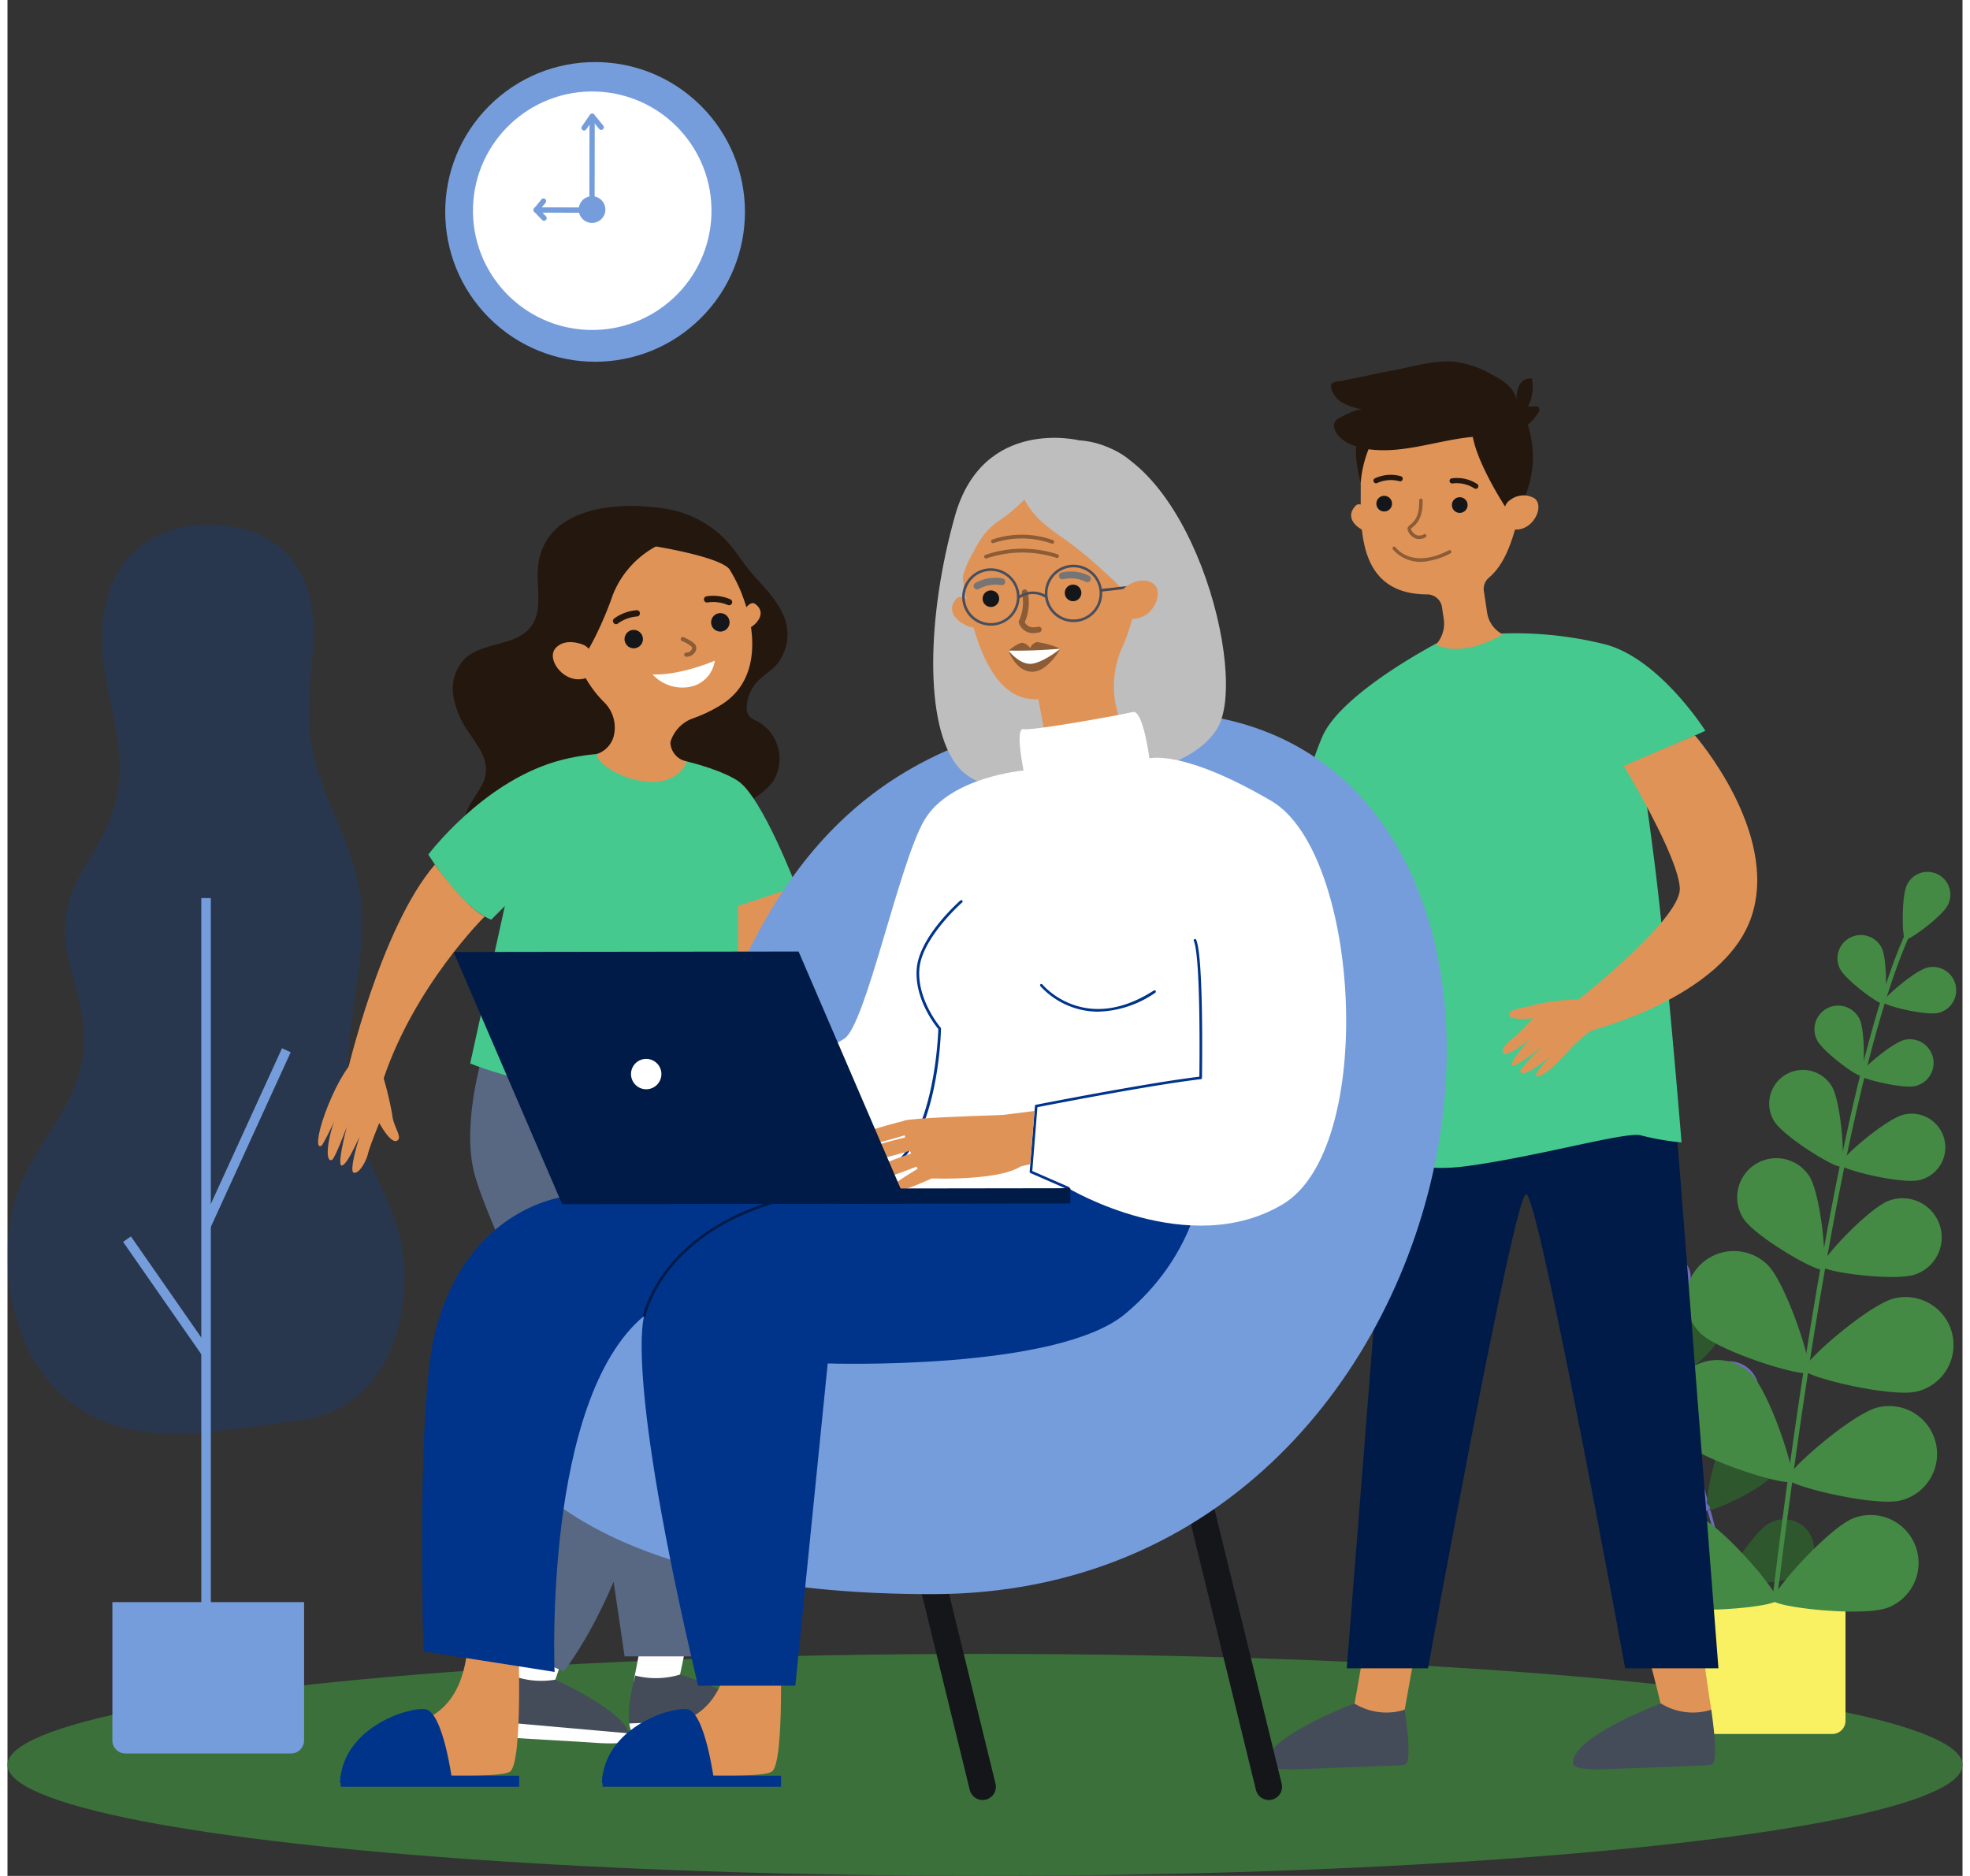 <svg xmlns="http://www.w3.org/2000/svg" width="200.329" height="190.782" viewBox="0 0 261.329 250.782">
  <rect x="0" y="0" width="261.329" height="250.782" fill="#333333" stroke="none"/>
  <g id="Layer_2" data-name="Layer 2" transform="translate(-20.569 -7.081)">
    <g id="_ÎÓÈ_1" data-name="—ÎÓÈ_1" transform="translate(0.012 -0.002)">
      <ellipse id="Ellipse_137" data-name="Ellipse 137" cx="130.665" cy="14.839" rx="130.665" ry="14.839" transform="translate(20.557 228.186)" fill="#3b703b"/>
      <path id="Path_24638" data-name="Path 24638" d="M1520.92,1380.26h23.174V1396.8a1.758,1.758,0,0,1-1.758,1.758h-19.658a1.758,1.758,0,0,1-1.758-1.758Z" transform="translate(-1277.85 -1159.668)" fill="#f9f162"/>
      <path id="Path_24639" data-name="Path 24639" d="M1467.96,1080.933a.156.156,0,0,0,.038,0,.193.193,0,0,0,.139-.235c-7.013-27.064-13.6-46.234-18.558-53.979-.11-.172-.19-.3-.219-.359a.193.193,0,1,0-.35.16q.112.206.243.4c4.932,7.713,11.507,26.849,18.508,53.859A.2.2,0,0,0,1467.96,1080.933Z" transform="translate(-1217.411 -862.218)" fill="#6e6bbf"/>
      <path id="Path_24640" data-name="Path 24640" d="M1428.431,1004.158c.59.869,3.657,2.544,3.9,2.376s-.16-3.639-.751-4.508a1.9,1.9,0,1,0-3.153,2.132Z" transform="translate(-1199.868 -841.18)" fill="#6e6bbf"/>
      <path id="Path_24641" data-name="Path 24641" d="M1466.7,1029.853c-.348,1.016.173,4.553.464,4.652s2.877-2.373,3.22-3.39a1.947,1.947,0,1,0-3.676-1.263Z" transform="translate(-1232.199 -864.068)" fill="#6e6bbf"/>
      <path id="Path_24642" data-name="Path 24642" d="M1433.326,1054.437c1.069.112,4.4-1.192,4.429-1.5s-2.96-2.263-4.029-2.375a1.947,1.947,0,0,0-.4,3.873Z" transform="translate(-1202.788 -882.656)" fill="#6e6bbf"/>
      <path id="Path_24643" data-name="Path 24643" d="M1517.9,1141.009c-.766,1.635-.537,7.63-.07,7.849s5.221-3.441,5.987-5.076a3.267,3.267,0,0,0-5.913-2.773Z" transform="translate(-1274.891 -957.138)" fill="#2e572e"/>
      <path id="Path_24644" data-name="Path 24644" d="M1458.783,1174.655c1.758.377,7.556-1.2,7.671-1.7s-4.529-4.315-6.294-4.689a3.269,3.269,0,1,0-1.37,6.393Z" transform="translate(-1223.479 -981.493)" fill="#6e6bbf"/>
      <path id="Path_24645" data-name="Path 24645" d="M1536.128,1185.352c-1.354,1.745-2.7,8.964-2.2,9.351s7.16-2.7,8.514-4.446a4,4,0,1,0-6.316-4.9Z" transform="translate(-1288.693 -994.611)" fill="#6e6bbf"/>
      <path id="Path_24646" data-name="Path 24646" d="M1460.829,1227.42c2.2.238,9.046-2.407,9.11-3.036s-6.057-4.679-8.252-4.918a4,4,0,0,0-.863,7.951Z" transform="translate(-1224.362 -1024.552)" fill="#6e6bbf"/>
      <path id="Path_24647" data-name="Path 24647" d="M1552.181,1240.64c-1.354,1.744-2.695,8.964-2.2,9.349s7.16-2.7,8.514-4.446a4,4,0,0,0-6.316-4.9Z" transform="translate(-1302.18 -1041.063)" fill="#2e572e"/>
      <path id="Path_24648" data-name="Path 24648" d="M1476.883,1282.7c2.2.238,9.046-2.405,9.11-3.036s-6.056-4.68-8.251-4.918a4,4,0,1,0-.863,7.949Z" transform="translate(-1237.851 -1070.997)" fill="#6e6bbf"/>
      <path id="Path_24649" data-name="Path 24649" d="M1571.948,1316.118c-1.918,1.1-5.913,7.26-5.594,7.809s7.649.229,9.567-.869a4,4,0,1,0-3.973-6.939Z" transform="translate(-1316.009 -1105.333)" fill="#2e572e"/>
      <path id="Path_24650" data-name="Path 24650" d="M1493.476,1337.759c2.148.511,9.269-1.256,9.421-1.87s-5.423-5.4-7.572-5.913a4,4,0,0,0-1.849,7.78Z" transform="translate(-1252.209 -1117.329)" fill="#6e6bbf"/>
      <path id="Path_24651" data-name="Path 24651" d="M1483.089,1065.54c-.355,1.034.176,4.635.47,4.729s2.918-2.412,3.271-3.446a1.977,1.977,0,1,0-3.741-1.279Z" transform="translate(-1245.967 -894.126)" fill="#6e6bbf"/>
      <path id="Path_24652" data-name="Path 24652" d="M1450.307,1090.413c1.087.113,4.475-1.212,4.5-1.522s-3.006-2.3-4.093-2.413a1.979,1.979,0,0,0-.408,3.935Z" transform="translate(-1217.074 -912.833)" fill="#6e6bbf"/>
      <path id="Path_24653" data-name="Path 24653" d="M1500.9,1096.562c-.622,1.421-.291,6.57.115,6.748s4.411-3.073,5.034-4.5a2.81,2.81,0,1,0-5.149-2.252Z" transform="translate(-1260.737 -919.895)" fill="#6e6bbf"/>
      <path id="Path_24654" data-name="Path 24654" d="M1450.469,1130.631c1.544.16,6.35-1.723,6.393-2.164s-4.272-3.267-5.816-3.427a2.812,2.812,0,0,0-.578,5.594Z" transform="translate(-1216.538 -945.225)" fill="#6e6bbf"/>
      <path id="Path_24655" data-name="Path 24655" d="M1605.052,906.915a.266.266,0,0,1-.062,0,.31.31,0,0,1-.272-.345c5.411-44.455,11.826-76.288,18.06-89.634.139-.3.238-.51.273-.615a.31.31,0,1,1,.59.19,6.772,6.772,0,0,1-.3.687c-6.2,13.289-12.594,45.055-18,89.447A.31.31,0,0,1,1605.052,906.915Z" transform="translate(-1348.254 -685.666)" fill="#448a44"/>
      <path id="Path_24656" data-name="Path 24656" d="M1719.846,778.334c-.751,1.505-5.274,4.814-5.7,4.6s-.51-5.811.241-7.318a3.048,3.048,0,1,1,5.456,2.717Z" transform="translate(-1439.927 -650.238)" fill="#448a44"/>
      <path id="Path_24657" data-name="Path 24657" d="M1665.133,828.171c.769,1.541.689,7.267.249,7.486s-5.061-3.161-5.83-4.7a3.118,3.118,0,1,1,5.581-2.784Z" transform="translate(-1394.051 -694.362)" fill="#448a44"/>
      <path id="Path_24658" data-name="Path 24658" d="M1704.87,859.282c-1.675.4-7.237-.959-7.352-1.438s4.221-4.219,5.9-4.62a3.118,3.118,0,1,1,1.456,6.064Z" transform="translate(-1426.223 -716.789)" fill="#448a44"/>
      <path id="Path_24659" data-name="Path 24659" d="M1584.974,1015.536c1.561,2.432,2.466,12,1.771,12.448s-9.019-4.36-10.58-6.792a5.234,5.234,0,0,1,8.809-5.656Z" transform="translate(-1323.568 -851.212)" fill="#448a44"/>
      <path id="Path_24660" data-name="Path 24660" d="M1658.562,1056.88c-2.717.973-12.25-.3-12.526-1.077s6.279-7.805,9-8.779a5.234,5.234,0,1,1,3.526,9.856Z" transform="translate(-1382.963 -879.432)" fill="#448a44"/>
      <path id="Path_24661" data-name="Path 24661" d="M1543.417,1092.633c2.519,2.482,6.175,13.663,5.467,14.384s-11.942-2.776-14.46-5.26a6.405,6.405,0,1,1,8.993-9.123Z" transform="translate(-1287.592 -916.461)" fill="#448a44"/>
      <path id="Path_24662" data-name="Path 24662" d="M1646.277,1141.895c-3.436.842-14.873-1.908-15.113-2.888s8.63-8.712,12.062-9.554a6.405,6.405,0,1,1,3.051,12.442Z" transform="translate(-1370.472 -948.789)" fill="#448a44"/>
      <path id="Path_24663" data-name="Path 24663" d="M1529.627,1183.819c2.52,2.484,6.177,13.663,5.467,14.384s-11.94-2.776-14.459-5.26a6.4,6.4,0,0,1,8.991-9.122Z" transform="translate(-1276.008 -993.075)" fill="#448a44"/>
      <path id="Path_24664" data-name="Path 24664" d="M1632.519,1233.074c-3.436.843-14.873-1.908-15.114-2.888s8.63-8.71,12.061-9.554a6.405,6.405,0,1,1,3.053,12.442Z" transform="translate(-1358.911 -1025.396)" fill="#448a44"/>
      <path id="Path_24665" data-name="Path 24665" d="M1496.361,1310.181c3.276,1.336,10.916,10.281,10.534,11.216s-12.1,1.98-15.373.639a6.4,6.4,0,1,1,4.839-11.86Z" transform="translate(-1249.801 -1100.385)" fill="#448a44"/>
      <path id="Path_24666" data-name="Path 24666" d="M1620.522,1324c-3.3,1.266-14.994-.033-15.355-.976s7.47-9.72,10.773-10.986a6.405,6.405,0,1,1,4.582,11.963Z" transform="translate(-1348.623 -1101.995)" fill="#448a44"/>
      <path id="Path_24667" data-name="Path 24667" d="M1646.053,887.429c.781,1.566.7,7.384.254,7.607s-5.143-3.212-5.923-4.779a3.168,3.168,0,1,1,5.669-2.829Z" transform="translate(-1377.941 -744.127)" fill="#448a44"/>
      <path id="Path_24668" data-name="Path 24668" d="M1685.146,919.907c-1.7.409-7.352-.98-7.468-1.466s4.288-4.286,5.988-4.7a3.168,3.168,0,1,1,1.48,6.161Z" transform="translate(-1409.554 -767.637)" fill="#448a44"/>
      <path id="Path_24669" data-name="Path 24669" d="M1610.464,941.464c1.288,2.126,1.854,10.374,1.247,10.741s-7.657-3.949-8.95-6.073a4.5,4.5,0,0,1,7.7-4.665Z" transform="translate(-1346.064 -789.181)" fill="#448a44"/>
      <path id="Path_24670" data-name="Path 24670" d="M1672.033,984.78c-2.417.58-10.444-1.392-10.61-2.078s6.092-6.091,8.51-6.671a4.5,4.5,0,1,1,2.1,8.753Z" transform="translate(-1395.896 -819.938)" fill="#448a44"/>
      <path id="Path_24671" data-name="Path 24671" d="M1257.046,1396.57s-1.995,11.667-2.078,11.816.729,1.392.729,1.392l3.15.564,2.877-1.322s1.659-9.409,1.961-10.868S1257.046,1396.57,1257.046,1396.57Z" transform="translate(-1054.398 -1173.371)" fill="#e09357"/>
      <path id="Path_24672" data-name="Path 24672" d="M1200.211,1470.1a8.152,8.152,0,0,1-6.733-.831s-12.09,4.531-11.721,7.977c0,0-.516,1.028,4.723.8s13.38-.456,13.6-.575S1201.32,1477.908,1200.211,1470.1Z" transform="translate(-992.88 -1234.453)" fill="#454c59"/>
      <path id="Path_24673" data-name="Path 24673" d="M1492.64,1396.566s3.08,11.667,3,11.815.729,1.392.729,1.392l3.15.564,2.877-1.322s-1.568-9.6-1.267-11.066S1492.64,1396.566,1492.64,1396.566Z" transform="translate(-1254.09 -1173.368)" fill="#e09357"/>
      <path id="Path_24674" data-name="Path 24674" d="M1456.593,1470.1a8.156,8.156,0,0,1-6.735-.831s-12.09,4.531-11.721,7.977c0,0-.515,1.028,4.724.8s13.378-.456,13.6-.575S1457.7,1477.908,1456.593,1470.1Z" transform="translate(-1208.286 -1234.453)" fill="#454c59"/>
      <path id="Path_24675" data-name="Path 24675" d="M1255.116,929.136l-6.316,79.884h10.855s11.477-63.128,13.105-63.4,13.255,63.4,13.255,63.4h12.466l-6.369-81.95Z" transform="translate(-1049.22 -778.906)" fill="#001b47"/>
      <path id="Path_24676" data-name="Path 24676" d="M152.051,483.556c-5.34,1.1-10.15,4.954-10.7,13.346-.518,7.94,3.82,15.8,1.673,23.666-2.2,8.072-8.486,10.834-6.191,20.82.817,3.556,2.134,7.022,2.066,10.757-.139,7.831-5.6,12.6-8.275,18.739-3.447,7.921-2.172,18.833,2.418,25.342,8.724,12.376,23.524,7.93,34.53,6.759,6.393-.682,12.164-5.258,13.764-14.544,1.855-10.773-3-15.966-6.043-24.486-2.957-8.291.682-18.06.77-27.319.1-10.355-5.886-16.039-6.984-25.553-.8-6.872,1.977-13.968-.782-20.468a11.459,11.459,0,0,0-6.957-6.476,18.42,18.42,0,0,0-9.292-.583Z" transform="translate(-108.103 -405.988)" fill="#0047bb" opacity="0.2"/>
      <rect id="Rectangle_2066" data-name="Rectangle 2066" width="1.274" height="97.72" transform="translate(46.462 127.146)" fill="#769ddb"/>
      <rect id="Rectangle_2067" data-name="Rectangle 2067" width="25.8" height="1.274" transform="matrix(0.416, -0.91, 0.91, 0.416, 46.52, 170.701)" fill="#769ddb"/>
      <rect id="Rectangle_2068" data-name="Rectangle 2068" width="1.274" height="18.486" transform="translate(36.009 173.105) rotate(-34.83)" fill="#769ddb"/>
      <path id="Path_24677" data-name="Path 24677" d="M1.755,0H23.867a1.758,1.758,0,0,1,1.758,1.758V20.241H0V1.756A1.758,1.758,0,0,1,1.755,0Z" transform="translate(60.202 241.504) rotate(180)" fill="#769ddb"/>
      <path id="Path_24678" data-name="Path 24678" d="M1129.263,688s-1.1,17.508-3.443,20.864-15.08,10.069-15.08,10.069l1.557,4.23s22.419-2.333,25.192-14.3,1.459-18.979,1.459-18.979Z" transform="translate(-933.225 -578.044)" fill="#e2918f"/>
      <path id="Path_24679" data-name="Path 24679" d="M1074.327,878.32a34.379,34.379,0,0,0-5.8.706c-1.392.492-3.474.5-3.478,1.352s3.2.479,3.2.479-2.067,2.183-2.8,2.757-1.529,1.374-1.152,1.947,3.466-1.859,3.466-1.859-2.572,2.806-2.335,3.409,4.032-2.488,4.032-2.488-2.888,2.859-2.92,3.283.508.479,1.777-.288a14.054,14.054,0,0,0,2.367-1.871,31.935,31.935,0,0,0-2.014,2.5c-.134.337-.073.9,1.685-.428s3.059-3.561,5.8-5.368Z" transform="translate(-894.116 -737.948)" fill="#e2918f"/>
      <path id="Path_24680" data-name="Path 24680" d="M1228.333,575.3s-12.762,6.618-15.368,12.466A38.268,38.268,0,0,0,1210,599.571s6.784,2.223,9.18,1.851c0,0,3.3,32.505.786,40.885,0,0,2.679,4.251,12.372,2.933s21.355-4.681,23.211-4.088a34.627,34.627,0,0,0,5.4.93s-2.015-24.919-3.642-37.658-2.025-13.412-2.025-13.412l8.857-3.957s-6.11-9.637-13.382-11.55a49.615,49.615,0,0,0-14.224-1.438Z" transform="translate(-1016.621 -482.275)" fill="#45c98f"/>
      <path id="Path_24681" data-name="Path 24681" d="M1254.816,466.911s-1.133-1.255-1.777-.577c-1.643,1.726.5,3.305,1.8,3.532Z" transform="translate(-1052.282 -391.636)" fill="#e09357"/>
      <path id="Path_24682" data-name="Path 24682" d="M1258.839,367.482h.011c-.027-.145-.054-.291-.077-.438a11.493,11.493,0,1,1,22.44,1.355c-1.485,6.412-2.314,10.8-5.162,13.22a1.968,1.968,0,0,0-.651,1.795l.435,2.877a3.922,3.922,0,0,0,2.092,2.894h0c-5.885,3.356-8.911,1.346-8.911,1.346h0a4.212,4.212,0,0,0,1.018-3.431l-.236-1.565a2,2,0,0,0-1.969-1.7h-.018C1256.755,383.807,1259.427,371.383,1258.839,367.482Z" transform="translate(-1057.492 -297.289)" fill="#e09357"/>
      <path id="Path_24683" data-name="Path 24683" d="M1336.758,461.445a1.047,1.047,0,1,1,1.191.879A1.047,1.047,0,0,1,1336.758,461.445Z" transform="translate(-1123.111 -386.686)" fill="#14161a"/>
      <path id="Path_24684" data-name="Path 24684" d="M1273.568,460.276a1.047,1.047,0,1,1,.414.687A1.047,1.047,0,0,1,1273.568,460.276Z" transform="translate(-1070.02 -385.705)" fill="#14161a"/>
      <path id="Path_24685" data-name="Path 24685" d="M1358.321,405.973s-4.6-6.85-4.831-10.832l7.094-1.71a13.779,13.779,0,0,1-.441,11.517Z" transform="translate(-1137.179 -330.552)" fill="#24170e"/>
      <path id="Path_24686" data-name="Path 24686" d="M1301.374,466.74a1.831,1.831,0,0,0,.654-.237.232.232,0,0,0-.253-.388h0a1.248,1.248,0,0,1-.889.147,1.37,1.37,0,0,1-.812-.77c-.046-.091-.054-.105.219-.334.479-.4,1.37-1.148,1.317-3.591a.234.234,0,0,0-.238-.227.228.228,0,0,0-.225.237c.048,2.223-.7,2.851-1.151,3.227-.26.219-.556.467-.332.9a1.808,1.808,0,0,0,1.108,1.007A1.5,1.5,0,0,0,1301.374,466.74Z" transform="translate(-1091.889 -387.609)" fill="#8c5c36"/>
      <path id="Path_24687" data-name="Path 24687" d="M1274.7,442.362a.348.348,0,0,0,.066-.671,4.979,4.979,0,0,0-3.481.273.35.35,0,1,0,.286.639,4.363,4.363,0,0,1,2.965-.253A.344.344,0,0,0,1274.7,442.362Z" transform="translate(-1067.934 -370.938)" fill="#24170e"/>
      <path id="Path_24688" data-name="Path 24688" d="M1338.318,445.586a.347.347,0,0,0,.134-.639,4.964,4.964,0,0,0-3.409-.751.345.345,0,0,0-.272.409.353.353,0,0,0,.409.272,4.363,4.363,0,0,1,2.9.658.341.341,0,0,0,.237.051Z" transform="translate(-1121.446 -373.162)" fill="#24170e"/>
      <path id="Path_24689" data-name="Path 24689" d="M1291.769,503.437a9.671,9.671,0,0,0,2.968-1.013.232.232,0,1,0-.211-.412c-4.94,2.54-7.032-.294-7.113-.416a.232.232,0,0,0-.379.267A4.877,4.877,0,0,0,1291.769,503.437Z" transform="translate(-1081.31 -421.352)" fill="#8c5c36"/>
      <path id="Path_24690" data-name="Path 24690" d="M1379.838,460.1a1.7,1.7,0,0,1,.764-.935,2.882,2.882,0,0,1,3.164-.181c1.6,1.186-.639,5.309-3.7,3.887C1380.068,462.876,1379.156,462.2,1379.838,460.1Z" transform="translate(-1159.104 -385.287)" fill="#e09357"/>
      <path id="Path_24691" data-name="Path 24691" d="M1261.889,352.653a5.659,5.659,0,0,0,.513-3.724,1.59,1.59,0,0,0-1.661.876,4.624,4.624,0,0,0-.415,1.963c-.259-1.667-1.854-2.637-3.224-3.348a13.16,13.16,0,0,0-5.351-1.774c-2.626-.12-5.258.665-7.812,1.183-1.918.291-3.836.829-5.736,1.146l-1.106.243c-.547.131-1.68.035-1.545.876a3.152,3.152,0,0,0,1.654,2.13,8.918,8.918,0,0,0,2.525.826,3.925,3.925,0,0,0-1.394.337,18.009,18.009,0,0,0-1.669.807,1.333,1.333,0,0,0-.684.718,1.1,1.1,0,0,0-.01.543c.352,1.643,2.444,2.519,3.893,2.8,4.689.927,9.429-.951,14.171-1.488,2.129-.24,4.729.03,6.713-.871a7.141,7.141,0,0,0,2.629-2.616.468.468,0,0,0-.479-.649A5.245,5.245,0,0,1,1261.889,352.653Z" transform="translate(-1038.081 -291.234)" fill="#24170e"/>
      <path id="Path_24692" data-name="Path 24692" d="M1258.2,413.323a14.769,14.769,0,0,0-1.053,4.526s-1.052-3.971-.441-5.364S1258.2,413.323,1258.2,413.323Z" transform="translate(-1055.704 -346.178)" fill="#24170e"/>
      <path id="Path_24693" data-name="Path 24693" d="M1454.192,659.48s11.248,12.867,7.6,24.1-22.462,15.617-22.462,15.617l-1.459-3.792s14.444-11.235,14.3-15.466-7.489-16.389-7.489-16.389Z" transform="translate(-1208.073 -554.082)" fill="#e09357"/>
      <path id="Path_24694" data-name="Path 24694" d="M1389.455,880.21a34.361,34.361,0,0,0-5.8.706c-1.392.492-3.474.5-3.478,1.352s3.2.479,3.2.479-2.066,2.183-2.8,2.757-1.53,1.374-1.152,1.947,3.463-1.871,3.463-1.871-2.572,2.806-2.335,3.409,4.032-2.488,4.032-2.488-2.888,2.861-2.92,3.283.508.48,1.777-.288a14.045,14.045,0,0,0,2.367-1.872,31.922,31.922,0,0,0-2.014,2.5c-.134.337-.074.9,1.684-.428s3.059-3.561,5.8-5.368Z" transform="translate(-1158.882 -739.536)" fill="#e09357"/>
      <path id="Path_24695" data-name="Path 24695" d="M516.1,469.719a7.74,7.74,0,0,0-3.535,6.027c-.248,2.7.679,5.753-.945,7.914-2.012,2.685-6.49,2.006-8.9,4.345A5.839,5.839,0,0,0,501.253,493a12.034,12.034,0,0,0,2.126,4.914c1.084,1.609,2.407,3.313,2.215,5.244-.208,2.092-2.138,3.62-2.695,5.648-.75,2.733,1.41,5.678,4.139,6.437s5.7-.272,7.948-2c3.2-2.456,5.616-6.433,9.6-7,4.256-.6,8.311,3.1,12.535,2.268a11.228,11.228,0,0,0,2.955-1.173,10.38,10.38,0,0,0,3.866-2.926,5.726,5.726,0,0,0-2.015-8.068,3.029,3.029,0,0,1-1.2-.789,1.935,1.935,0,0,1-.267-1.227,5.251,5.251,0,0,1,1.325-3.216c.737-.818,1.715-1.384,2.487-2.167a6.358,6.358,0,0,0,.914-7.192c-1.486-2.861-3.382-4.144-5.2-6.69-1.961-2.747-3.367-4.5-6.823-6.124a16.131,16.131,0,0,0-4.954-1.215C524.371,467.264,519.406,467.518,516.1,469.719Z" transform="translate(-421.087 -392.811)" fill="#24170e"/>
      <path id="Path_24696" data-name="Path 24696" d="M727.006,737.37s8.913,24.654,18.355,29.111l-1.8,3.77s-19.4-7.748-22.448-24.391Z" transform="translate(-605.865 -619.524)" fill="#e09357"/>
      <path id="Path_24697" data-name="Path 24697" d="M658.48,1391.892l1.985-9.563-6.051-.548-2.154,11.109S657.093,1393.472,658.48,1391.892Z" transform="translate(-548.019 -1160.945)" fill="#fff"/>
      <path id="Path_24698" data-name="Path 24698" d="M649.106,1445.186a11.118,11.118,0,0,0,6-.136s10.818,3.335,10.812,6.5c0,0,.566.884-4.213,1.183s-12.194.861-12.4.773S647.15,1452.379,649.106,1445.186Z" transform="translate(-544.641 -1214.104)" fill="#454c59"/>
      <path id="Path_24699" data-name="Path 24699" d="M649.684,1484.423c.209.088,7.625-.479,12.4-.774s4.213-1.183,4.213-1.183a1.619,1.619,0,0,0-.137-.626l-17.463.66C648.919,1484.02,649.568,1484.367,649.684,1484.423Z" transform="translate(-545.027 -1245.014)" fill="#fff"/>
      <path id="Path_24700" data-name="Path 24700" d="M553.757,1393.893l3.171-9.238L551,1383.35,547.46,1394.1S552.181,1395.28,553.757,1393.893Z" transform="translate(-459.968 -1162.264)" fill="#fff"/>
      <path id="Path_24701" data-name="Path 24701" d="M541.15,1445.45a11.091,11.091,0,0,0,5.968.618s10.311,4.672,9.909,7.809c0,0,.451.948-4.328.639s-12.205-.678-12.4-.8S538.3,1452.34,541.15,1445.45Z" transform="translate(-453.328 -1214.44)" fill="#454c59"/>
      <path id="Path_24702" data-name="Path 24702" d="M540.305,1486.612c.2.115,7.623.479,12.4.8s4.328-.639,4.328-.639a1.6,1.6,0,0,0-.057-.639l-17.407-1.542C539.6,1486.123,540.195,1486.548,540.305,1486.612Z" transform="translate(-453.339 -1247.324)" fill="#fff"/>
      <path id="Path_24703" data-name="Path 24703" d="M604.585,485.351a19.678,19.678,0,0,0-1.061-6.356c-3.1-7.649-15.573-8.43-20.936-3.145a18,18,0,0,0-4.809,8.736c-.8,3.816.583,8.227,3.922,10.248a11.276,11.276,0,0,0,7.991.981,72.232,72.232,0,0,0,7.863-2.471,16.215,16.215,0,0,0,3.653-1.438c.829-.508,2.429-1.159,2.974-1.966C604.957,488.79,604.657,486.652,604.585,485.351Z" transform="translate(-485.255 -396.952)" fill="#24170e"/>
      <path id="Path_24704" data-name="Path 24704" d="M562.757,1062.657c.62,1.186-4.315,40.2-17.6,57.984l-6.393-2.925s6.006-47.29-2.877-58.316Z" transform="translate(-450.247 -890.088)" fill="#586782"/>
      <path id="Path_24705" data-name="Path 24705" d="M517.634,919.52s-3.147,9.442-1.573,16.524,15.212,33.832,16.522,41.176,3.676,23.866,3.676,23.866H546.75s7.606-35.406,3.409-55.075l-2.626-13.637,1.312-10.492Z" transform="translate(-433.217 -772.563)" fill="#586782"/>
      <path id="Path_24706" data-name="Path 24706" d="M490.875,694.748l-4.635,21.046s16.8,7.082,35.8,2.557v-23.6l7.786-2.6s-4.556-11.959-7.786-14.122-14.638-5.507-24.473-2.557-16.917,12.392-16.917,12.392,4.264,7.043,8.4,8.716Z" transform="translate(-403.835 -566.543)" fill="#45c98f"/>
      <path id="Path_24707" data-name="Path 24707" d="M430.938,774.477s-9.359,9.218-13.556,21.807l-4.852-.786s4.491-19.522,11.759-27.968C424.289,767.524,428.108,772.989,430.938,774.477Z" transform="translate(-346.602 -644.864)" fill="#e09357"/>
      <path id="Path_24708" data-name="Path 24708" d="M745.09,549.7s.751-1.256,1.411-.788c1.683,1.189.133,2.888-.935,3.3Z" transform="translate(-626.013 -461.096)" fill="#e09357"/>
      <ellipse id="Ellipse_138" data-name="Ellipse 138" cx="11.886" cy="12.819" rx="11.886" ry="12.819" transform="translate(95.34 76.651)" fill="#e09357"/>
      <path id="Path_24709" data-name="Path 24709" d="M608.49,557.737a4.742,4.742,0,0,1,1.248,4.649h0a3.445,3.445,0,0,1-2.237,2.274c.073,2.215,9.516,6.6,12.066,1a2.686,2.686,0,0,1-2.223-2.579h0a4.83,4.83,0,0,1,3.045-3.2,19.14,19.14,0,0,0,3.676-1.758c7.217-4.43,2.993-14.467,2.993-14.467s-25.226,1.36-21.919,9.025A15.155,15.155,0,0,0,608.49,557.737Z" transform="translate(-508.177 -456.773)" fill="#e09357"/>
      <path id="Path_24710" data-name="Path 24710" d="M647.178,572.391a1.229,1.229,0,1,0-.319.887A1.231,1.231,0,0,0,647.178,572.391Z" transform="translate(-541.682 -479.926)" fill="#14161a"/>
      <path id="Path_24711" data-name="Path 24711" d="M719.609,558.4a1.232,1.232,0,1,0-1.175,1.279,1.232,1.232,0,0,0,1.175-1.279Z" transform="translate(-602.534 -468.164)" fill="#14161a"/>
      <path id="Path_24712" data-name="Path 24712" d="M692.493,579.825a.28.28,0,1,1,0-.559.8.8,0,0,0,.668-.35.417.417,0,0,0,.072-.376,4.4,4.4,0,0,0-1.347-.822.28.28,0,0,1,.229-.51c.43.193,1.451.687,1.633,1.119a.959.959,0,0,1-.12.9A1.371,1.371,0,0,1,692.493,579.825Z" transform="translate(-581.183 -484.944)" fill="#8c5c36"/>
      <path id="Path_24713" data-name="Path 24713" d="M635.458,556.625a.412.412,0,0,1-.32-.16.419.419,0,0,1,.053-.59,5.84,5.84,0,0,1,3.014-1.119.419.419,0,0,1,.048.837h0a5,5,0,0,0-2.525.922A.419.419,0,0,1,635.458,556.625Z" transform="translate(-533.551 -466.095)" fill="#24170e"/>
      <path id="Path_24714" data-name="Path 24714" d="M714.468,543.951a.424.424,0,0,1-.189-.045,4.967,4.967,0,0,0-2.667-.32.419.419,0,0,1-.142-.826,5.783,5.783,0,0,1,3.187.4.419.419,0,0,1-.189.8Z" transform="translate(-597.473 -455.959)" fill="#24170e"/>
      <path id="Path_24715" data-name="Path 24715" d="M676.491,597s-4.531,1.98-8.311,1.83a5.394,5.394,0,0,0,5,1.661A4.115,4.115,0,0,0,676.491,597Z" transform="translate(-561.394 -501.588)" fill="#fff"/>
      <path id="Path_24716" data-name="Path 24716" d="M594.819,495.6c.329.089,2.568-4.018,4.042-8.311a12.664,12.664,0,0,1,5.737-6.436s8.6,1.386,9.851,3.065a21.282,21.282,0,0,1,2.279,5.114s-.433-5.538-3.516-8.541-7.858-5.208-15.212-1.9S590.59,494.469,594.819,495.6Z" transform="translate(-497.373 -400.716)" fill="#24170e"/>
      <path id="Path_24717" data-name="Path 24717" d="M589.754,582.636a1.938,1.938,0,0,0-1.056-.873c-.916-.32-2.519-.639-3.559.494-1.528,1.673,1.883,5.766,4.967,3.516C590.109,585.772,590.977,584.822,589.754,582.636Z" transform="translate(-491.308 -488.535)" fill="#e09357"/>
      <path id="Path_24718" data-name="Path 24718" d="M396.876,932.8a44.608,44.608,0,0,1,1.45,5.846c.136,1.63,1.478,3.105.617,3.5s-2.343-2.383-2.343-2.383-1.261,3.078-1.505,4.082-1.136,2.69-1.886,2.568.761-4.863.761-4.863-1.664,3.869-2.378,3.9.678-5.2.678-5.2-1.573,4.214-1.983,4.437-.714-.294-.519-1.918a15.631,15.631,0,0,1,.812-3.24,35.438,35.438,0,0,1-1.606,3.168c-.28.291-.876.479-.332-1.894s2.557-7.332,4.566-9.4Z" transform="translate(-326.344 -782.553)" fill="#e09357"/>
      <path id="Path_24719" data-name="Path 24719" d="M857.384,914.444a39.026,39.026,0,0,1,5.236-.479c1.422.1,2.877-.866,3.1-.069s-2.365,1.707-2.365,1.707,2.488,1.494,3.323,1.838,2.172,1.336,1.967,1.966-4.1-1.3-4.1-1.3,3.118,1.945,3.054,2.568-4.4-1.279-4.4-1.279,3.428,1.918,3.566,2.3-.348.575-1.728.193a13.689,13.689,0,0,1-2.687-1.128,30.714,30.714,0,0,1,2.52,1.8c.213.28.3.82-1.678.037s-5.99-3.174-7.511-5.181Z" transform="translate(-718.937 -767.57)" fill="#e2918f"/>
      <path id="Path_24720" data-name="Path 24720" d="M899.182,1385.31a1.771,1.771,0,0,0,1.724-2.194l-6.8-27.783a1.771,1.771,0,1,0-3.44.842l6.8,27.785A1.772,1.772,0,0,0,899.182,1385.31Z" transform="translate(-748.282 -1137.59)" fill="#14161a"/>
      <path id="Path_24721" data-name="Path 24721" d="M1122.351,1319.244a1.753,1.753,0,0,0,.422-.051,1.771,1.771,0,0,0,1.3-2.14l-9.866-40.311a1.771,1.771,0,1,0-3.439.841l9.866,40.311a1.769,1.769,0,0,0,1.718,1.351Z" transform="translate(-933.196 -1071.524)" fill="#14161a"/>
      <path id="Path_24722" data-name="Path 24722" d="M606.446,639.82c-67.945,0-54.888,69.878-76.3,68.677s-31.345,49.269,46.523,49.269S668.982,639.82,606.446,639.82Z" transform="translate(-432.566 -537.565)" fill="#769ddb"/>
      <path id="Path_24723" data-name="Path 24723" d="M922.4,410.894s-12.87-3.216-16.621,10.081-4.155,28.1.4,33.543,15.822,1.6,15.822,1.6,14.42.408,18.809-6.672S937.074,411.742,922.4,410.894Z" transform="translate(-758.568 -344.938)" fill="#bebebe"/>
      <path id="Path_24724" data-name="Path 24724" d="M921.168,544.5s-1.3-1.338-1.982-.566c-1.74,1.969.862,3.658,2.3,3.856Z" transform="translate(-771.798 -456.805)" fill="#e09357"/>
      <path id="Path_24725" data-name="Path 24725" d="M934.425,417.143a12.674,12.674,0,0,1,13.829,15.525c-.9,4.66-1.667,8.422-2.955,11.3a12.614,12.614,0,0,0-.51,9.223l1.037,3.054c-6.567,4.986-10.305,2.557-10.305,2.557l-1.475-7.85h0c-8.015.537-9.687-14.126-10.489-18.4h.013c-.037-.16-.074-.32-.1-.479a12.677,12.677,0,0,1,10.959-14.925Z" transform="translate(-775.699 -350.4)" fill="#e09357"/>
      <path id="Path_24726" data-name="Path 24726" d="M936.553,425.356a53.659,53.659,0,0,1,5.114,4.229c1.742,1.566,3.556,3.236,4.3,5.459a16.375,16.375,0,0,0,3.257-6.949,11.984,11.984,0,0,0,.527-3.54,13.386,13.386,0,0,0-1.5-4.827c-.913-1.991-1.884-4.059-3.61-5.408a10.517,10.517,0,0,0-3.943-1.758,17.836,17.836,0,0,0-10.008.187,12.854,12.854,0,0,0-7.523,6.4c-1.881,3.93-1.307,8.539-.692,12.853a12.819,12.819,0,0,1,1.865-5.205,10.833,10.833,0,0,1,2.042-2.976c1.514-1.4,2.038-1.255,4.664-3.86C932.329,422.453,934.281,423.775,936.553,425.356Z" transform="translate(-774.552 -346.103)" fill="#bebebe"/>
      <path id="Path_24727" data-name="Path 24727" d="M944.268,539.625a1.106,1.106,0,1,1,1.37.754A1.106,1.106,0,0,1,944.268,539.625Z" transform="translate(-793.322 -452.195)" fill="#14161a"/>
      <path id="Path_24728" data-name="Path 24728" d="M1013.008,534.765a1.106,1.106,0,1,1,1.37.754A1.106,1.106,0,0,1,1013.008,534.765Z" transform="translate(-851.076 -448.111)" fill="#14161a"/>
      <path id="Path_24729" data-name="Path 24729" d="M965.855,582.492s1.343-1.119,1.918-1.037a1.664,1.664,0,0,1,.977.718,1.282,1.282,0,0,1,.927-.82,12.243,12.243,0,0,1,3.126.887s-1.758,3.185-3.877,3.08c-2.153-.107-3.075-2.827-3.075-2.827Z" transform="translate(-811.491 -488.435)" fill="#8c5c36"/>
      <path id="Path_24730" data-name="Path 24730" d="M1011.953,523.8a.465.465,0,0,0,.32-.229.46.46,0,0,0-.177-.626,5.515,5.515,0,0,0-3.665-.428.459.459,0,0,0-.344.551.47.47,0,0,0,.552.344,4.6,4.6,0,0,1,3.009.337A.459.459,0,0,0,1011.953,523.8Z" transform="translate(-846.967 -438.896)" fill="#757575"/>
      <path id="Path_24731" data-name="Path 24731" d="M940.632,528.557a.46.46,0,0,0-.1-.858,5.454,5.454,0,0,0-3.639.615.46.46,0,0,0-.177.626.467.467,0,0,0,.627.176,4.572,4.572,0,0,1,2.982-.515A.46.46,0,0,0,940.632,528.557Z" transform="translate(-786.961 -443.29)" fill="#757575"/>
      <path id="Path_24732" data-name="Path 24732" d="M976.5,543.206a1.977,1.977,0,0,1-2.078-1.389.384.384,0,0,1,.035-.285,5.718,5.718,0,0,0,.379-3.676.387.387,0,0,1,.75-.193,6.5,6.5,0,0,1-.366,4.088c.131.284.566.9,1.776.609a.387.387,0,0,1,.181.753A3.462,3.462,0,0,1,976.5,543.206Z" transform="translate(-818.682 -451.49)" fill="#8c5c36"/>
      <path id="Path_24733" data-name="Path 24733" d="M972.832,586.94a65.775,65.775,0,0,1-6.952.253s1.515,1.959,3.116,1.758S972.832,586.94,972.832,586.94Z" transform="translate(-811.516 -493.136)" fill="#fff"/>
      <path id="Path_24734" data-name="Path 24734" d="M996.25,520.526a3.836,3.836,0,1,1,3.836,3.836A3.836,3.836,0,0,1,996.25,520.526Zm.353,0a3.487,3.487,0,1,0,3.487-3.487,3.487,3.487,0,0,0-3.487,3.487Z" transform="translate(-837.033 -434.113)" fill="#474e5c"/>
      <path id="Path_24735" data-name="Path 24735" d="M927.11,523.536a3.836,3.836,0,1,1,3.836,3.836A3.836,3.836,0,0,1,927.11,523.536Zm.355,0a3.487,3.487,0,1,0,3.486-3.487A3.487,3.487,0,0,0,927.465,523.536Z" transform="translate(-778.942 -436.642)" fill="#474e5c"/>
      <rect id="Rectangle_2069" data-name="Rectangle 2069" width="4.585" height="0.353" transform="matrix(0.994, -0.113, 0.113, 0.994, 166.708, 85.827)" fill="#4a4750"/>
      <path id="Path_24736" data-name="Path 24736" d="M973.54,540.2a2.992,2.992,0,0,1,3.549-.085l.173-.308a3.392,3.392,0,0,0-3.962.133Z" transform="translate(-817.75 -453.071)" fill="#474e5c"/>
      <path id="Path_24737" data-name="Path 24737" d="M1058.835,531.659a1.876,1.876,0,0,1,.8-1.061c.8-.508,2.237-1.171,3.479-.32,1.819,1.242-.5,5.877-3.919,4.432C1059.206,534.706,1058.174,534,1058.835,531.659Z" transform="translate(-889.43 -445.186)" fill="#e09357"/>
      <path id="Path_24738" data-name="Path 24738" d="M439.9,1408.871s.684,16.84-1.095,18.072-20.947,0-20.947,0l5.065-6.3s10.406,1.506,10.268-12.6Z" transform="translate(-351.08 -1183.017)" fill="#e09357"/>
      <path id="Path_24739" data-name="Path 24739" d="M421.789,1483.787s-1.216-9.589-3.676-9.857-11.09,2.6-11.363,9.857h15.044Z" transform="translate(-341.746 -1238.354)" fill="#00348a"/>
      <rect id="Rectangle_2070" data-name="Rectangle 2070" width="23.859" height="1.472" transform="translate(88.952 245.947) rotate(180)" fill="#00348a"/>
      <path id="Path_24740" data-name="Path 24740" d="M658.934,1408.871s.684,16.84-1.1,18.072-20.947,0-20.947,0l5.066-6.3s10.406,1.506,10.268-12.6Z" transform="translate(-535.105 -1183.017)" fill="#e09357"/>
      <path id="Path_24741" data-name="Path 24741" d="M640.819,1483.787s-1.215-9.589-3.676-9.857-11.09,2.6-11.363,9.857h15.042Z" transform="translate(-525.771 -1238.354)" fill="#00348a"/>
      <rect id="Rectangle_2071" data-name="Rectangle 2071" width="23.859" height="1.472" transform="translate(123.957 245.947) rotate(180)" fill="#00348a"/>
      <path id="Path_24742" data-name="Path 24742" d="M494.975,1004.754s-13.509,1.093-17.842,18.306c-2.519,10-1.529,42.568-1.529,42.568l17.516,2.747s-1.571-36.394,11.986-47.61c0,0-2.746,7.393,7.192,49.451h13l4.333-43.078s30.589,1.02,39.764-6.628,10.1-16.8,10.1-16.8l-43.223-6.572Z" transform="translate(-399.434 -837.778)" fill="#00348a"/>
      <path id="Path_24743" data-name="Path 24743" d="M786.24,646.036s-.849-6.541-2.209-6.2-13.425,2.535-14.614,2.287,0,5.531,0,5.531-9.856.849-13.255,6.626-7.817,27.359-10.708,29.229-15.8,7.817-15.8,7.817l23.493,13.217L775.4,703.5s16.1,9.648,28.675,2.135,10.366-46.937-1.529-53.905S786.24,646.036,786.24,646.036Z" transform="translate(-613.04 -537.565)" fill="#fff"/>
      <path id="Path_24744" data-name="Path 24744" d="M988.741,863.3a.178.178,0,0,0,.069-.34l-4.9-2.14.686-8.534c1.5-.292,15.26-2.974,21.835-3.741a.179.179,0,0,0,.16-.174c.01-.658.245-16.177-.78-18.481a.177.177,0,0,0-.32.144c.94,2.114.775,16.517.751,18.178-7,.834-21.689,3.724-21.838,3.754a.174.174,0,0,0-.142.16l-.706,8.79a.176.176,0,0,0,.105.177l5.014,2.191A.191.191,0,0,0,988.741,863.3Z" transform="translate(-826.367 -697.188)" fill="#00348a"/>
      <path id="Path_24745" data-name="Path 24745" d="M852.065,834.334a.175.175,0,0,0,.042,0c8.531-2.047,8.958-19.154,8.972-19.881a.181.181,0,0,0-.043-.118c-.032-.037-3.176-3.735-2.846-7.858s5.664-8.84,5.718-8.886a.177.177,0,0,0-.233-.267c-.224.2-5.5,4.852-5.838,9.126-.32,4.048,2.479,7.574,2.886,8.063-.035,1.183-.69,17.556-8.7,19.477a.177.177,0,0,0,.042.35Z" transform="translate(-715.741 -669.863)" fill="#00348a"/>
      <path id="Path_24746" data-name="Path 24746" d="M1000.02,871.108a14.08,14.08,0,0,0,7.635-2.527.177.177,0,1,0-.192-.3c-9.27,5.961-14.836-.743-14.89-.813a.179.179,0,0,0-.249-.026.176.176,0,0,0-.026.249A10.522,10.522,0,0,0,1000.02,871.108Z" transform="translate(-833.678 -728.778)" fill="#00348a"/>
      <path id="Path_24747" data-name="Path 24747" d="M660.329,1054.779a.176.176,0,0,0,.174-.144c.029-.16,3.126-15.1,27.594-16.871a.177.177,0,0,0,.16-.189.16.16,0,0,0-.189-.16c-24.745,1.785-27.885,17-27.914,17.153a.177.177,0,0,0,.142.206.109.109,0,0,0,.032,0Z" transform="translate(-554.649 -871.615)" fill="#001b47"/>
      <path id="Path_24748" data-name="Path 24748" d="M890.509,977.06l-.9.027c-2.79.088-11.136.374-12.1.716-1.165.411,2.341,7.691,2.341,7.691s10.029.55,13.255-1.6S890.509,977.06,890.509,977.06Z" transform="translate(-737.064 -820.907)" fill="#e09357"/>
      <path id="Path_24749" data-name="Path 24749" d="M869.483,1022.768s-5.594,2.53-6.089,1.979,4.382-3.377,4.382-3.377Z" transform="translate(-725.38 -858.136)" fill="#e09357"/>
      <path id="Path_24750" data-name="Path 24750" d="M845.157,1009.238s-8.282,3.407-8.908,2.263,8.538-4.1,8.538-4.1Z" transform="translate(-702.577 -846.398)" fill="#e09357"/>
      <path id="Path_24751" data-name="Path 24751" d="M837.45,996.543s-8.547,2.671-9.071,1.475,8.872-3.339,8.872-3.339Z" transform="translate(-695.973 -835.711)" fill="#e09357"/>
      <path id="Path_24752" data-name="Path 24752" d="M837.835,983.065s-7.983,2.607-8.483,1.41,8.275-3.275,8.275-3.275Z" transform="translate(-696.79 -824.386)" fill="#e09357"/>
      <path id="Path_24753" data-name="Path 24753" d="M948.19,974.409l6.3-.789-.58,7.123-3.241.726Z" transform="translate(-796.653 -818.017)" fill="#e09357"/>
      <path id="Path_24754" data-name="Path 24754" d="M501.78,840.314l46.111-.064L562.4,873.967l-46.111.064Z" transform="translate(-421.588 -705.962)" fill="#001b47"/>
      <rect id="Rectangle_2072" data-name="Rectangle 2072" width="30.871" height="2.041" transform="translate(162.627 167.974) rotate(179.92)" fill="#001b47"/>
      <path id="Path_24755" data-name="Path 24755" d="M654.219,932.119a2.03,2.03,0,1,0-2.041,2.02A2.03,2.03,0,0,0,654.219,932.119Z" transform="translate(-546.254 -781.436)" fill="#fff"/>
      <circle id="Ellipse_139" data-name="Ellipse 139" cx="20.032" cy="20.032" r="20.032" transform="translate(70.772 35.412) rotate(-45)" fill="#769ddb"/>
      <circle id="Ellipse_140" data-name="Ellipse 140" cx="15.934" cy="15.934" r="15.934" transform="matrix(0.031, -1, 1, 0.031, 82.292, 50.695)" fill="#fff"/>
      <circle id="Ellipse_141" data-name="Ellipse 141" cx="1.784" cy="1.784" r="1.784" transform="translate(96.647 33.625) rotate(-9.22)" fill="#769ddb"/>
      <path id="Path_24756" data-name="Path 24756" d="M610.037,152.526h-.356a.355.355,0,1,1,0-.708h0l.016-10.994-.441.639a.354.354,0,0,1-.583-.4l1.09-1.581a.353.353,0,0,1,.639.2l-.019,12.488A.355.355,0,0,1,610.037,152.526Z" transform="translate(-511.345 -117.067)" fill="#769ddb"/>
      <path id="Path_24757" data-name="Path 24757" d="M617.051,141.495a.352.352,0,0,1-.275-.131l-1.2-1.48a.354.354,0,0,1,.548-.447l1.2,1.478a.35.35,0,0,1-.051.5A.346.346,0,0,1,617.051,141.495Z" transform="translate(-517.134 -117.042)" fill="#769ddb"/>
      <path id="Path_24758" data-name="Path 24758" d="M570.011,219.556a.35.35,0,0,1-.254-.107l-1.052-1.09a.353.353,0,0,1,.254-.6h0l8.311.019a.353.353,0,0,1,.353.353v.356a.355.355,0,1,1-.708,0h0l-7.118-.016.47.479a.353.353,0,0,1-.256.6Z" transform="translate(-477.733 -182.958)" fill="#769ddb"/>
      <path id="Path_24759" data-name="Path 24759" d="M568.957,212.178a.355.355,0,0,1-.275-.579l.985-1.2a.354.354,0,0,1,.548.448l-.983,1.205A.358.358,0,0,1,568.957,212.178Z" transform="translate(-477.732 -176.661)" fill="#769ddb"/>
      <path id="Path_24760" data-name="Path 24760" d="M955.4,504.51a.243.243,0,0,0,.174-.16.248.248,0,0,0-.16-.32,15.211,15.211,0,0,0-9.65.075.248.248,0,1,0,.179.462,15,15,0,0,1,9.309-.069A.25.25,0,0,0,955.4,504.51Z" transform="translate(-794.486 -422.842)" fill="#8c5c36"/>
      <path id="Path_24761" data-name="Path 24761" d="M959.559,492.673a.248.248,0,0,0,.03-.471,12.285,12.285,0,0,0-8.114-.075.249.249,0,0,0-.141.32.246.246,0,0,0,.32.141,11.952,11.952,0,0,1,7.753.075A.255.255,0,0,0,959.559,492.673Z" transform="translate(-799.282 -412.911)" fill="#8c5c36"/>
    </g>
  </g>
</svg>
